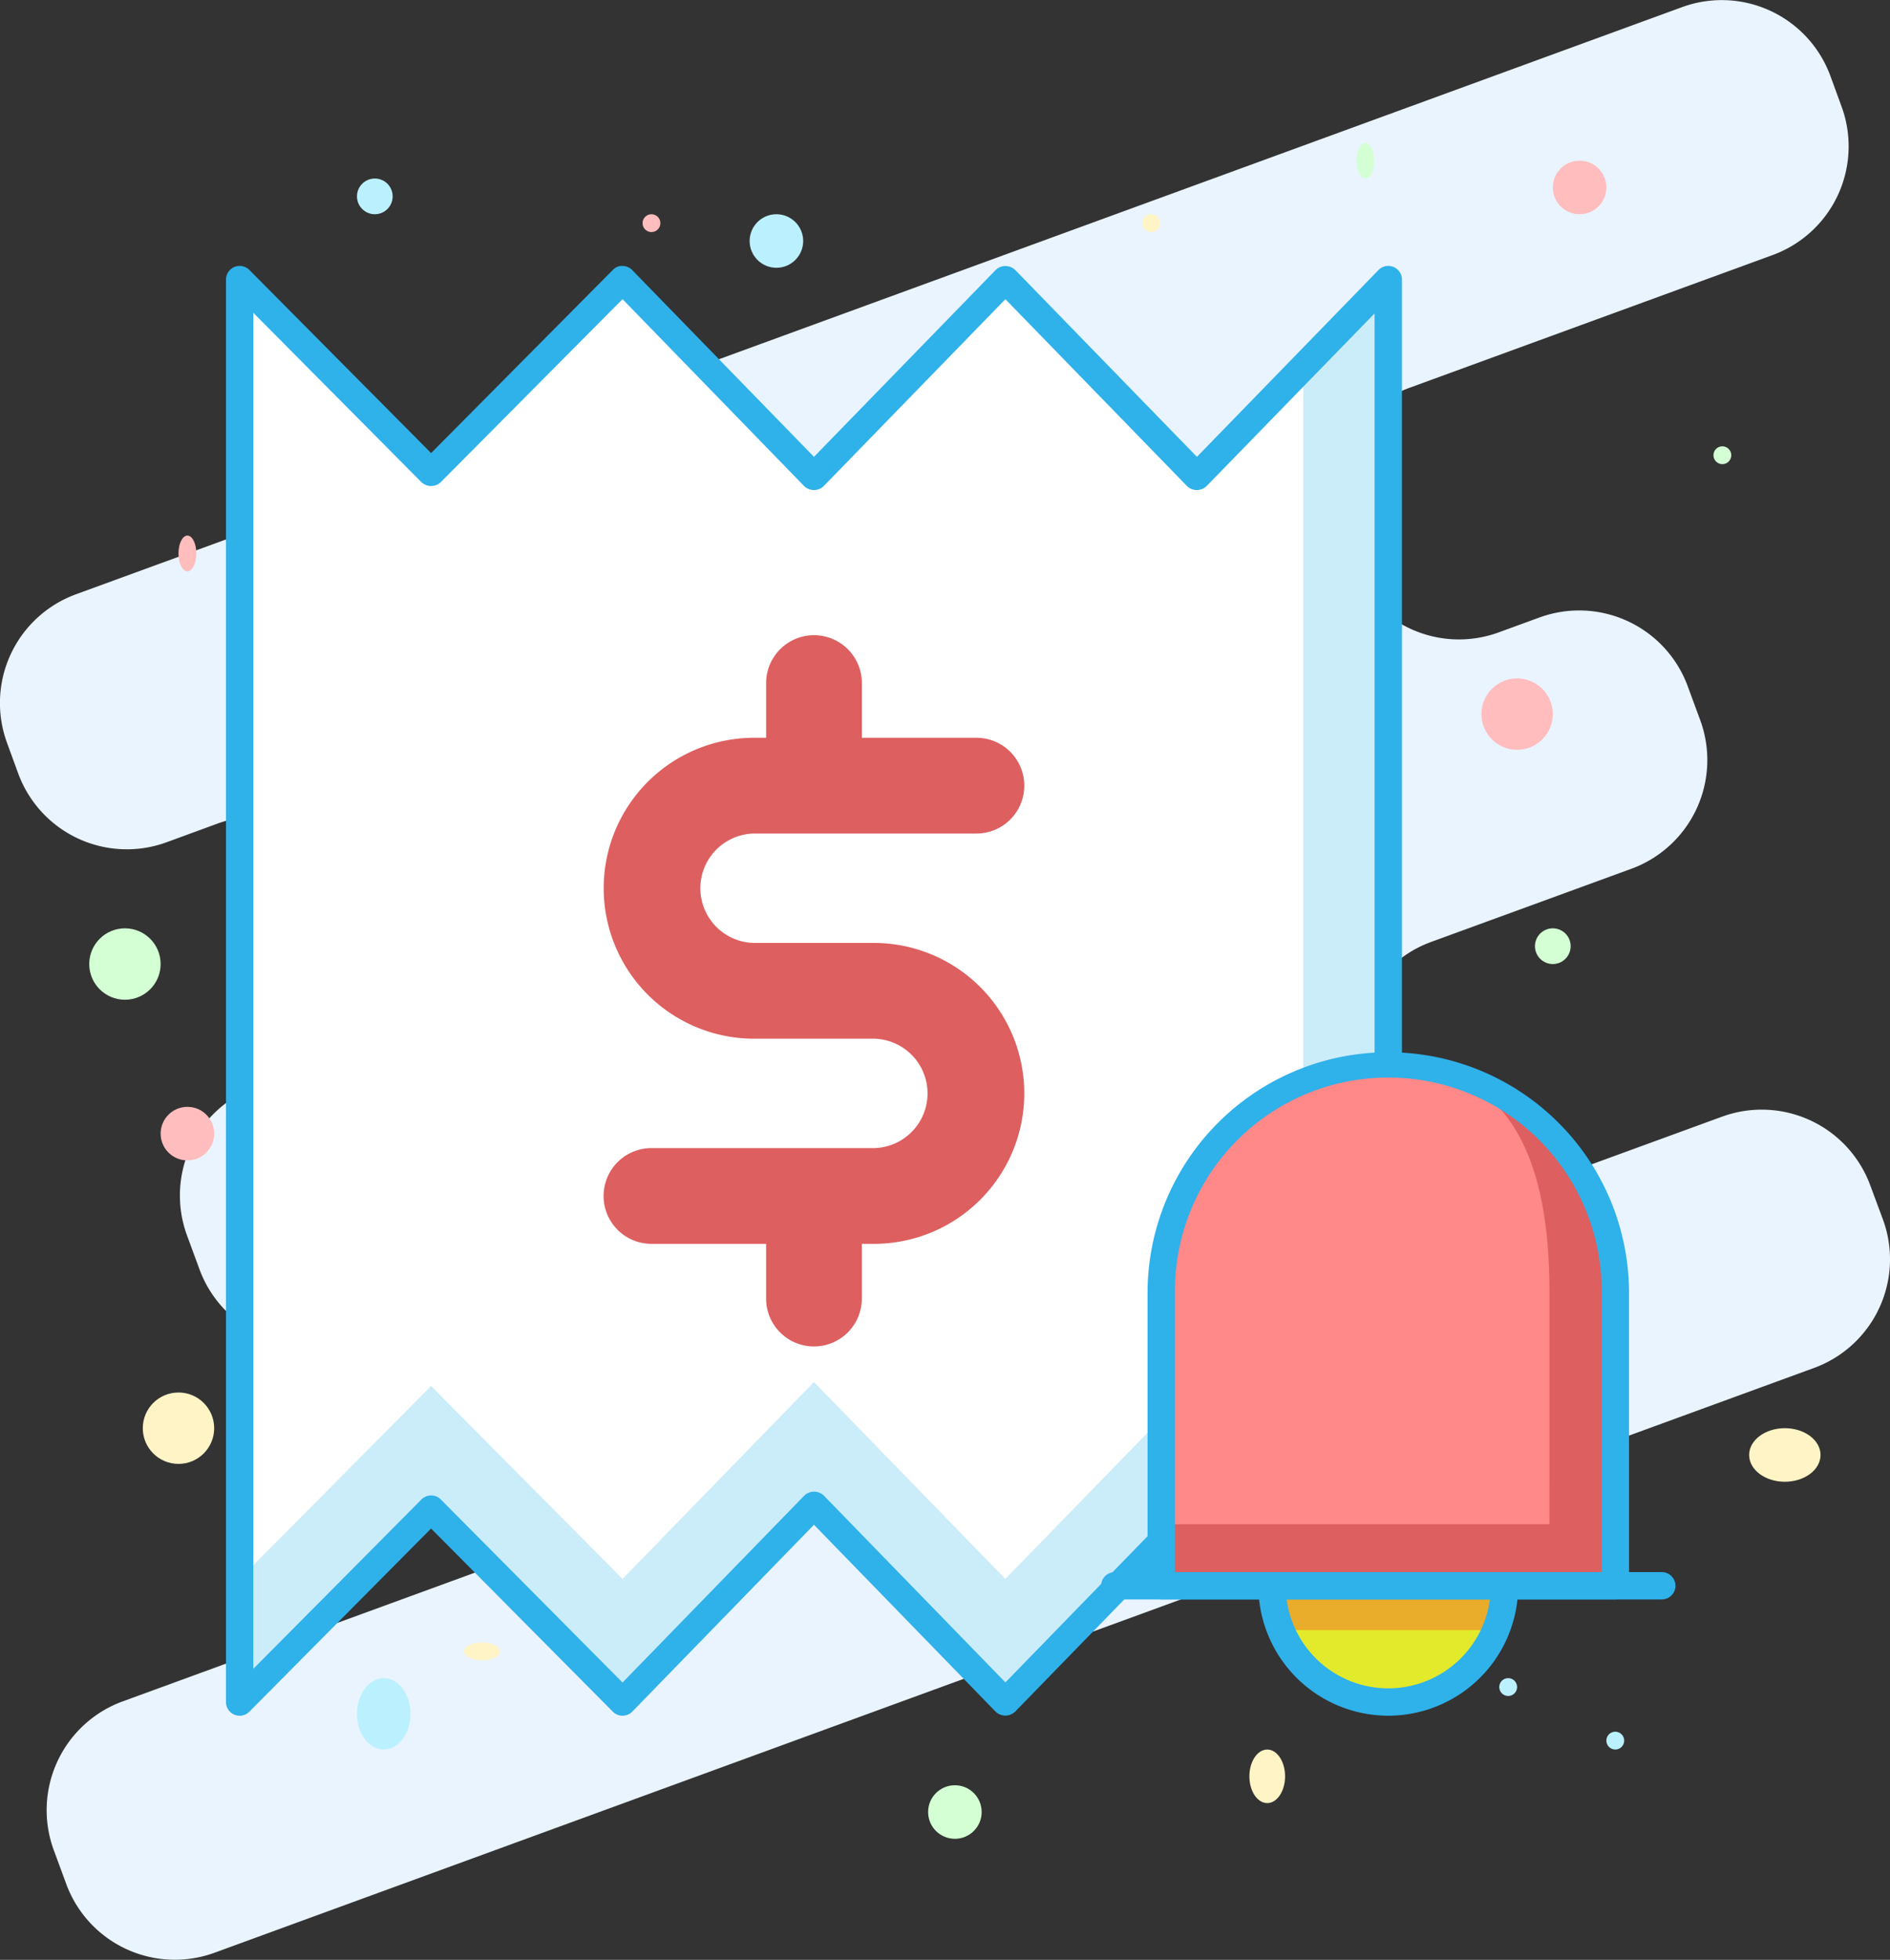 <svg xmlns="http://www.w3.org/2000/svg" width="105.892" height="109.779" viewBox="0 0 105.892 109.779">
  <rect x="0" y="0" width="105.892" height="109.779" fill="#333333" stroke="none"/>
  <g id="Grupo_200" data-name="Grupo 200" transform="translate(-411 -117)">
    <path id="Caminho_352" data-name="Caminho 352" d="M1711.369,637.061a6.48,6.48,0,0,0-8.313-3.863l-11.225,4.1a6.483,6.483,0,0,1-8.313-3.86l-.626-1.713a6.483,6.483,0,0,1,3.86-8.313l11.225-4.1a6.486,6.486,0,0,0,3.863-8.316l-.7-1.9a6.483,6.483,0,0,0-8.313-3.86l-2.283.834a6.48,6.48,0,0,1-8.313-3.863l-.556-1.521a6.48,6.48,0,0,1,3.863-8.313l20.356-7.44a6.48,6.48,0,0,0,3.863-8.313l-.626-1.713a6.483,6.483,0,0,0-8.313-3.86l-89.99,32.891a6.483,6.483,0,0,0-3.86,8.313l.626,1.713a6.483,6.483,0,0,0,8.313,3.863l2.854-1.046a6.483,6.483,0,0,1,8.313,3.863l.556,1.521a6.486,6.486,0,0,1-3.863,8.316l-2.854,1.043a6.483,6.483,0,0,0-3.863,8.313l.7,1.9a6.48,6.48,0,0,0,8.313,3.86l14.649-5.354a6.48,6.48,0,0,1,8.313,3.863l.626,1.71a6.486,6.486,0,0,1-3.863,8.316l-32.343,11.82a6.486,6.486,0,0,0-3.86,8.316l.7,1.9a6.483,6.483,0,0,0,8.313,3.86l89.614-32.755a6.481,6.481,0,0,0,3.863-8.313ZM1658.4,617.821l-2.473.9a6.486,6.486,0,0,1-8.316-3.863l-.556-1.521a6.48,6.48,0,0,1,3.863-8.313l2.473-.9a6.483,6.483,0,0,1,8.316,3.86l.556,1.524a6.486,6.486,0,0,1-3.863,8.313Z" transform="translate(-1195.577 -453.647)" fill="#eaf4fe"/>
    <g id="Layer_2" data-name="Layer 2" transform="translate(414 121)">
      <path id="Caminho_2009" data-name="Caminho 2009" d="M77.629,35.028,66.9,24,56.177,35.028,45.452,24,34.726,34.806,24,24v79.677L34.726,92.871l10.726,10.806L56.177,92.649,66.9,103.677,77.629,92.649l10.726,11.028V24Z" transform="translate(-13.573 -12.339)" fill="#cbecf9"/>
      <path id="Caminho_2010" data-name="Caminho 2010" d="M83.593,28.9l-5.964,6.133L66.9,24,56.177,35.028,45.452,24,34.726,34.806,24,24V96.782L34.726,85.976,45.452,96.782,56.177,85.754,66.9,96.782,77.629,85.754l5.964,6.133Z" transform="translate(-13.573 -12.339)" fill="#fff"/>
      <path id="Caminho_2011" data-name="Caminho 2011" d="M87.121,103.209a.766.766,0,0,1-.548-.234L76.4,92.513,66.217,102.979a.789.789,0,0,1-1.1,0L54.944,92.513,44.766,102.979a.766.766,0,0,1-.548.23h0a.766.766,0,0,1-.544-.226L33.492,92.724,23.31,102.983a.766.766,0,0,1-1.31-.54V22.765a.766.766,0,0,1,1.31-.54L33.492,32.483,43.674,22.225A.709.709,0,0,1,44.218,22a.766.766,0,0,1,.544.234L54.944,32.694,65.122,22.229a.789.789,0,0,1,1.1,0L76.4,32.694,86.573,22.229a.766.766,0,0,1,1.314.536v79.677A.766.766,0,0,1,87.121,103.209ZM33.492,90.87a.766.766,0,0,1,.544.226l10.182,10.255L54.4,90.882a.789.789,0,0,1,1.1,0l10.17,10.462L75.847,90.878a.789.789,0,0,1,1.1,0l9.408,9.68v-75.9L76.943,34.33a.789.789,0,0,1-1.1,0L65.669,23.864,55.491,34.33a.789.789,0,0,1-1.1,0L44.218,23.861,34.036,34.111a.789.789,0,0,1-1.088,0l-9.416-9.485v75.958L32.948,91.1A.766.766,0,0,1,33.492,90.87Z" transform="translate(-12.339 -11.104)" fill="#2fb1ea"/>
      <path id="Caminho_2012" data-name="Caminho 2012" d="M92.373,93.238H85.661a3.065,3.065,0,0,1,0-6.129H98.119a2.681,2.681,0,0,0,0-5.363H91.7V78.681a2.681,2.681,0,0,0-5.363,0v3.065h-.674a8.427,8.427,0,1,0,0,16.855h6.707a3.065,3.065,0,0,1,0,6.129H79.911a2.681,2.681,0,0,0,0,5.363h6.424v3.065a2.681,2.681,0,1,0,5.363,0v-3.065h.674a8.427,8.427,0,1,0,0-16.855Z" transform="translate(-46.412 -44.419)" fill="#dd5f5f"/>
      <circle id="Elipse_5" data-name="Elipse 5" cx="6.5" cy="6.5" r="6.5" transform="translate(68 78)" fill="#eaac2b"/>
      <path id="Caminho_2013" data-name="Caminho 2013" d="M176.29,221.48a6.512,6.512,0,0,0,12.04,0Z" transform="translate(-107.526 -134.171)" fill="#e3ea2b"/>
      <path id="Caminho_2014" data-name="Caminho 2014" d="M180.278,210.556a7.278,7.278,0,1,1,7.278-7.278A7.278,7.278,0,0,1,180.278,210.556Zm0-13.024a5.746,5.746,0,1,0,5.746,5.746,5.746,5.746,0,0,0-5.746-5.746Z" transform="translate(-105.496 -118.452)" fill="#2fb1ea"/>
      <path id="Caminho_2015" data-name="Caminho 2015" d="M171.512,138.68h0A12.722,12.722,0,0,1,184.233,151.4v16.514H158.79V151.4A12.722,12.722,0,0,1,171.512,138.68Z" transform="translate(-96.729 -83.089)" fill="#dd5f5f"/>
      <path id="Caminho_2016" data-name="Caminho 2016" d="M180.54,164.468H158.79V151.4a12.722,12.722,0,0,1,12.722-12.722h0c7.025,0,9.029,5.7,9.029,12.722Z" transform="translate(-96.729 -83.089)" fill="#f88"/>
      <path id="Caminho_2017" data-name="Caminho 2017" d="M183,167.448H157.556a.766.766,0,0,1-.766-.766V150.168a13.488,13.488,0,0,1,26.975,0v16.514A.766.766,0,0,1,183,167.448Zm-24.677-1.532h23.911V150.168a11.955,11.955,0,0,0-23.911,0Z" transform="translate(-95.495 -81.855)" fill="#2fb1ea"/>
      <path id="Caminho_2018" data-name="Caminho 2018" d="M181.411,214.532H150.766a.766.766,0,1,1,0-1.532h30.645a.766.766,0,0,1,0,1.532Z" transform="translate(-91.306 -128.94)" fill="#2fb1ea"/>
      <circle id="Elipse_6" data-name="Elipse 6" cx="2" cy="2" r="2" transform="translate(2 48)" fill="#d4ffd4"/>
      <circle id="Elipse_7" data-name="Elipse 7" cx="1.5" cy="1.5" r="1.5" transform="translate(49 96)" fill="#d4ffd4"/>
      <circle id="Elipse_8" data-name="Elipse 8" cx="1" cy="1" r="1" transform="translate(83 48)" fill="#d4ffd4"/>
      <ellipse id="Elipse_9" data-name="Elipse 9" cx="0.5" cy="1" rx="0.5" ry="1" transform="translate(73 4)" fill="#d4ffd4"/>
      <circle id="Elipse_10" data-name="Elipse 10" cx="0.5" cy="0.5" r="0.5" transform="translate(93 21)" fill="#d4ffd4"/>
      <circle id="Elipse_11" data-name="Elipse 11" cx="2" cy="2" r="2" transform="translate(80 34)" fill="#ffbdbd"/>
      <circle id="Elipse_12" data-name="Elipse 12" cx="1.5" cy="1.5" r="1.5" transform="translate(84 5)" fill="#ffbdbd"/>
      <circle id="Elipse_13" data-name="Elipse 13" cx="1.5" cy="1.5" r="1.5" transform="translate(6 58)" fill="#ffbdbd"/>
      <ellipse id="Elipse_14" data-name="Elipse 14" cx="0.5" cy="1" rx="0.5" ry="1" transform="translate(7 26)" fill="#ffbdbd"/>
      <circle id="Elipse_15" data-name="Elipse 15" cx="0.5" cy="0.5" r="0.5" transform="translate(33 8)" fill="#ffbdbd"/>
      <ellipse id="Elipse_16" data-name="Elipse 16" cx="1.5" cy="2" rx="1.5" ry="2" transform="translate(17 90)" fill="#bbf1ff"/>
      <circle id="Elipse_17" data-name="Elipse 17" cx="1.5" cy="1.5" r="1.5" transform="translate(39 8)" fill="#bbf1ff"/>
      <circle id="Elipse_18" data-name="Elipse 18" cx="1" cy="1" r="1" transform="translate(17 6)" fill="#bbf1ff"/>
      <circle id="Elipse_19" data-name="Elipse 19" cx="0.5" cy="0.5" r="0.5" transform="translate(87 93)" fill="#bbf1ff"/>
      <circle id="Elipse_20" data-name="Elipse 20" cx="0.5" cy="0.5" r="0.5" transform="translate(81 90)" fill="#bbf1ff"/>
      <circle id="Elipse_21" data-name="Elipse 21" cx="2" cy="2" r="2" transform="translate(5 74)" fill="#fff4c5"/>
      <ellipse id="Elipse_22" data-name="Elipse 22" cx="2" cy="1.5" rx="2" ry="1.5" transform="translate(95 76)" fill="#fff4c5"/>
      <ellipse id="Elipse_23" data-name="Elipse 23" cx="1" cy="1.5" rx="1" ry="1.5" transform="translate(67 94)" fill="#fff4c5"/>
      <ellipse id="Elipse_24" data-name="Elipse 24" cx="1" cy="0.5" rx="1" ry="0.5" transform="translate(23 88)" fill="#fff4c5"/>
      <circle id="Elipse_25" data-name="Elipse 25" cx="0.5" cy="0.5" r="0.5" transform="translate(61 8)" fill="#fff4c5"/>
    </g>
  </g>
</svg>
